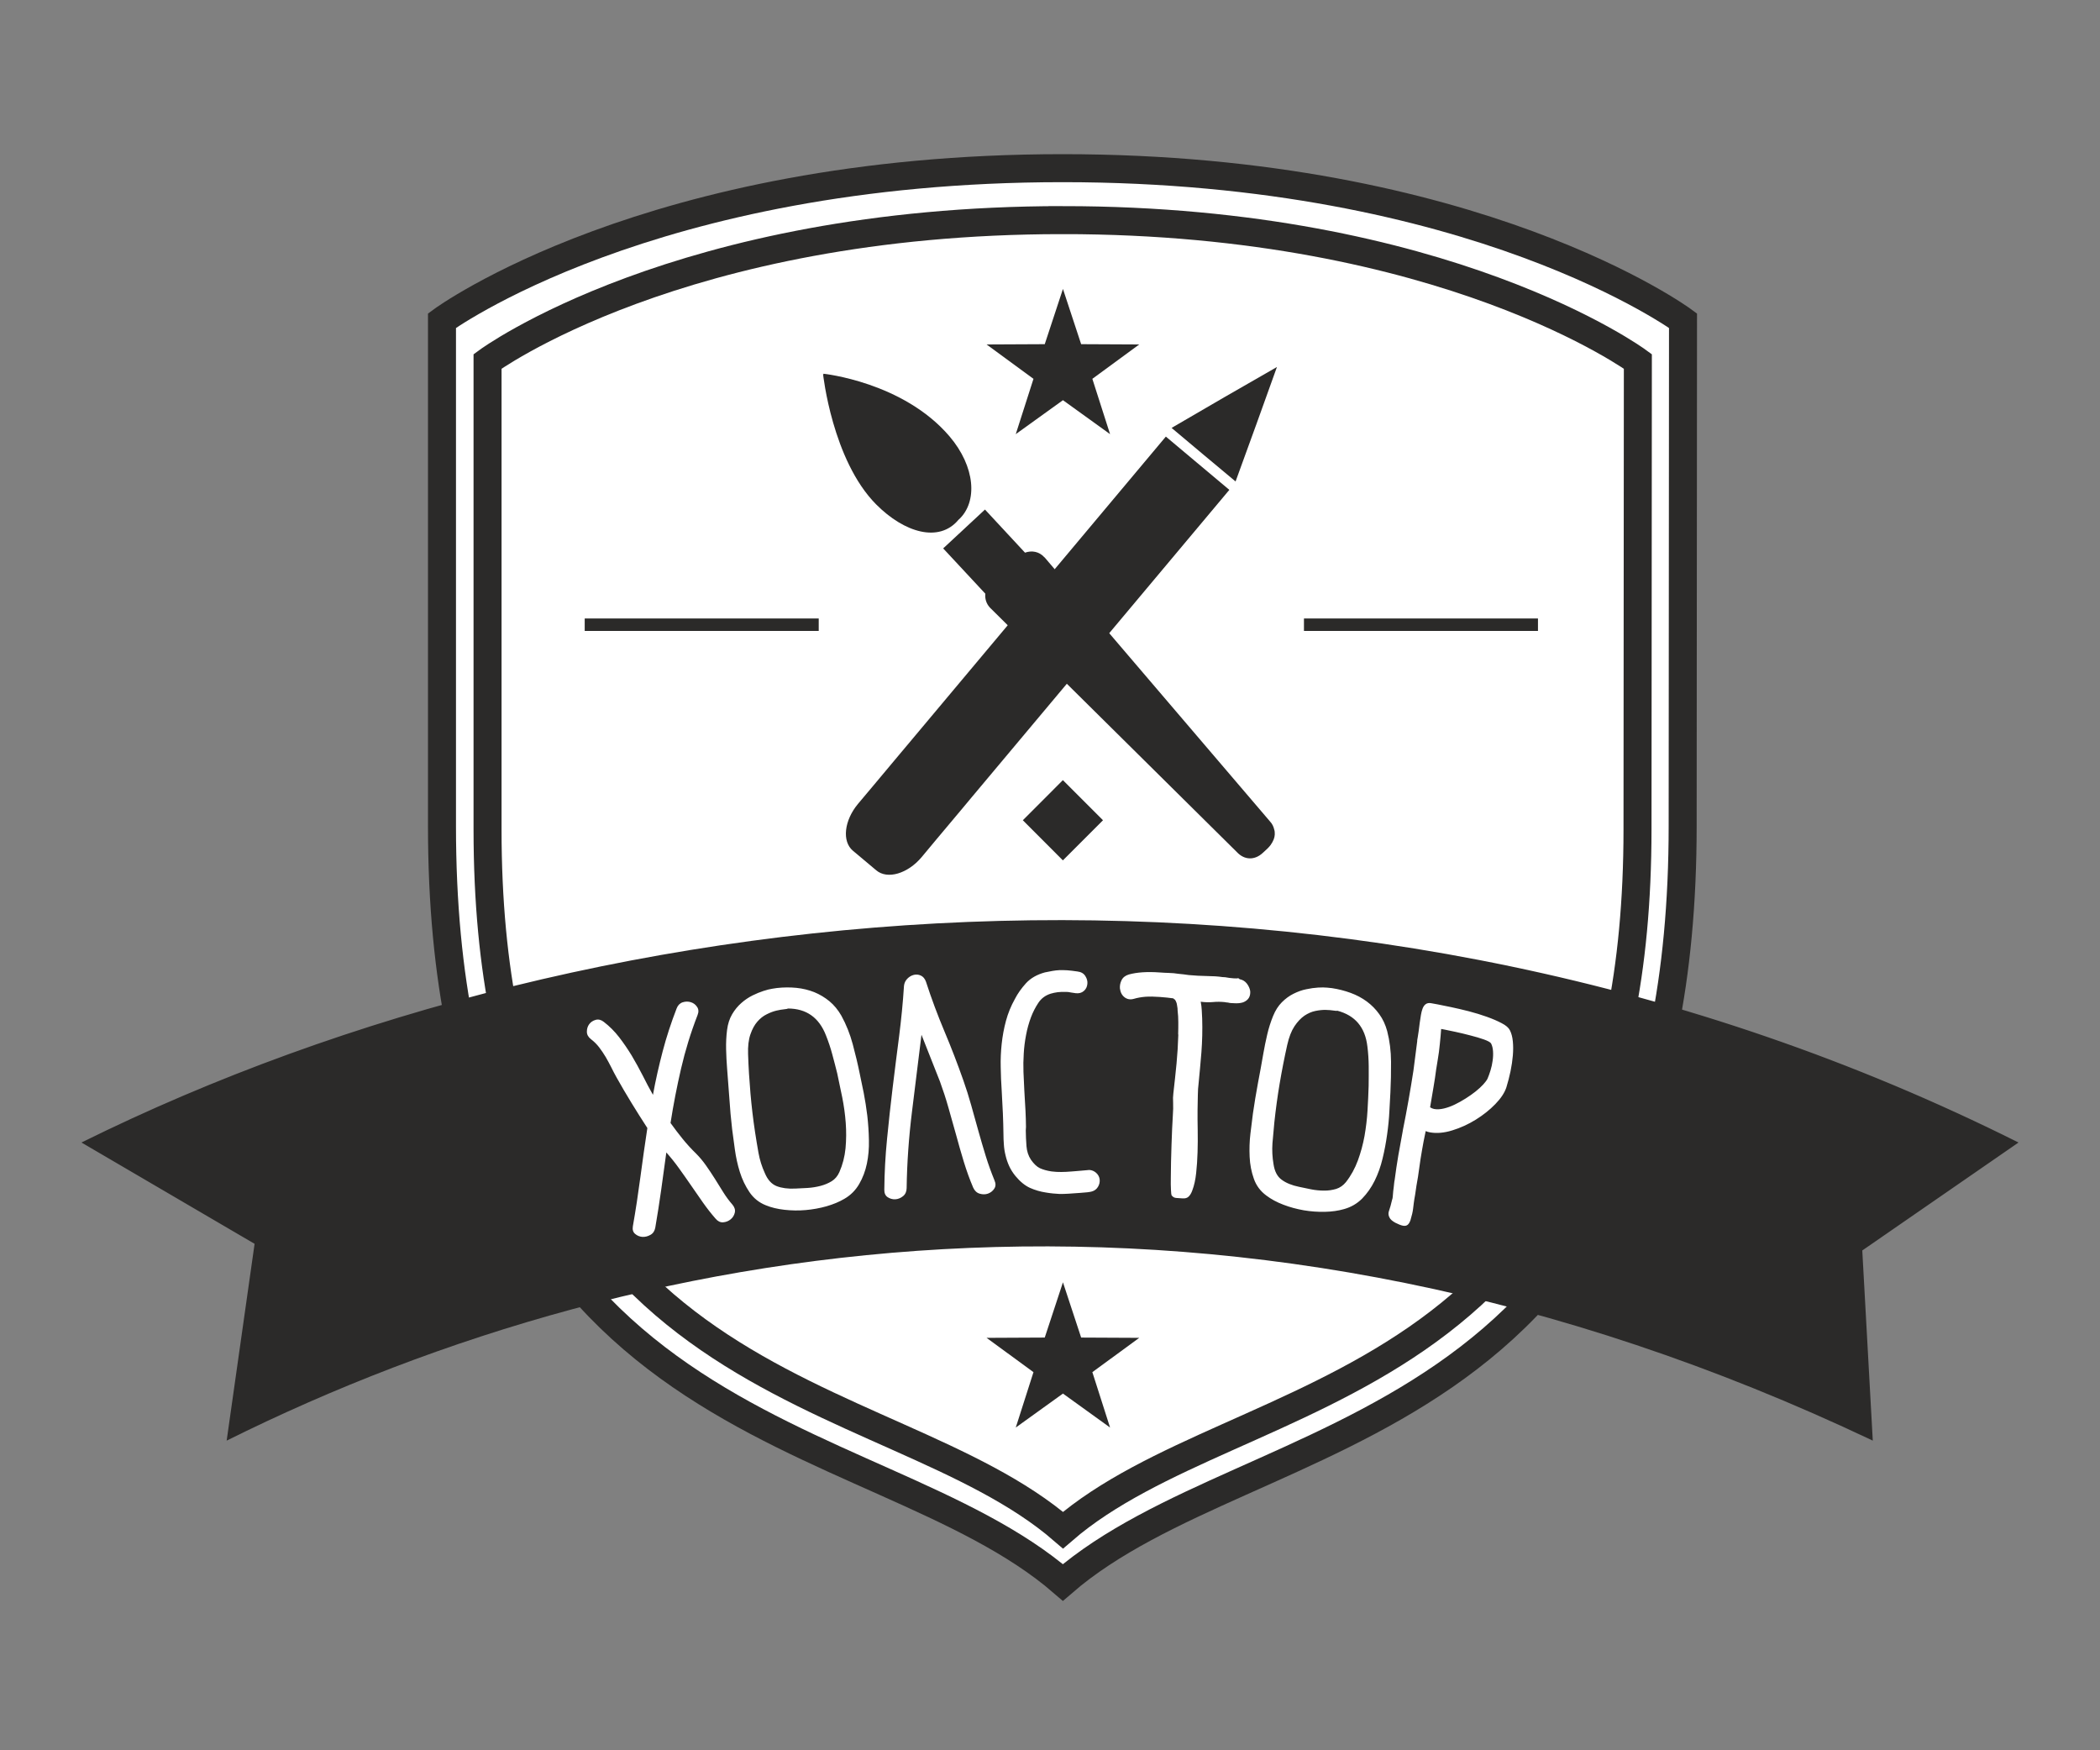 <svg xmlns="http://www.w3.org/2000/svg" xml:space="preserve" width="300mm" height="250mm" version="1.1" style="shape-rendering:geometricPrecision; text-rendering:geometricPrecision; image-rendering:optimizeQuality; fill-rule:evenodd; clip-rule:evenodd"
viewBox="0 0 30000 25000"
 xmlns:xlink="http://www.w3.org/1999/xlink">
 <rect x="0" y="0" width="30000" height="25000" fill="#808080" stroke="none"/>
 <defs>
  <style type="text/css">
    .str0 {stroke:#2B2A29;stroke-width:400}
    .fil2 {fill:#2B2A29}
    .fil0 {fill:white}
    .fil1 {fill:#2B2A29;fill-rule:nonzero}
  </style>
 </defs>
 <g id="Слой_x0020_1">
  <path class="fil0 str0" d="M15179 2402c5912,0 8864,2178 8864,2178l-5 7215c0,8897 -6122,8444 -8854,10808 -2732,-2364 -8870,-1908 -8870,-10805l0 -7218c0,0 2953,-2178 8865,-2178z"/>
  <path class="fil0 str0" d="M15181 3144c5480,0 8217,2018 8217,2018l-5 6683c0,8241 -5674,7821 -8207,10011 -2533,-2190 -8221,-1768 -8221,-10009l0 -6685c0,0 2737,-2018 8216,-2018z"/>
  <g id="_2357746307232">
   <polygon class="fil1" points="17651,6877 17948,6060 18242,5242 17488,5675 16737,6112 17192,6494 "/>
   <path class="fil1" d="M17108 6616l-11 -9 -442 -371 -3690 4402 -116 138 -380 454 -211 251c-199,238 -232,537 -74,670l335 281c158,133 448,48 648,-190l209 -251 381 -454 115 -138 3690 -4402 -454 -381z"/>
  </g>
  <g id="_2357746308768">
   <path class="fil1" d="M11758 5343c0,0 4,0 11,2l-6 -7c0,0 1138,117 1801,894 370,434 406,936 134,1188l-1 -1c-2,2 -3,5 -5,6 -277,331 -773,184 -1175,-220 -628,-632 -759,-1862 -759,-1862z"/>
   <path class="fil1" d="M13474 7833l326 -303 271 -252 572 616c96,-34 200,-18 276,65l5 4c1,1 1,2 2,2l920 1079 2296 2688c33,35 52,75 61,117 2,5 4,12 5,18 1,6 2,11 2,17 5,46 -4,93 -31,141 -5,12 -14,23 -22,35 -1,2 -1,3 -2,5 -15,19 -29,37 -46,53l-68 63c-116,109 -263,106 -371,-10l-3527 -3491c-55,-59 -74,-130 -67,-200l-602 -647z"/>
  </g>
  <polygon class="fil1" points="15185,18316 15445,19105 16275,19109 15605,19599 15858,20390 15185,19905 14511,20390 14764,19599 14094,19109 14925,19105 "/>
  <polygon class="fil1" points="15185,4127 15445,4916 16275,4920 15605,5411 15858,6201 15185,5716 14511,6201 14764,5411 14094,4920 14925,4916 "/>
  <polygon class="fil1" points="11696,9012 8353,9012 8353,8834 11696,8834 "/>
  <polygon class="fil1" points="21971,9012 18628,9012 18628,8834 21971,8834 "/>
  <polygon class="fil1" points="15184,12289 14612,11716 15184,11143 15757,11716 "/>
  <path class="fil2" d="M28836 16319c-9439,-4722 -20161,-3719 -27672,0l2473 1447 -399 2811c6055,-3011 14394,-4329 23516,0l-150 -2716 2232 -1542zm-18372 888c31,37 42,75 33,114 -9,39 -29,71 -60,96 -31,25 -67,39 -108,42 -41,2 -76,-16 -107,-53 -64,-73 -124,-150 -181,-231 -57,-82 -113,-164 -170,-245 -56,-82 -113,-162 -171,-243 -57,-80 -118,-155 -181,-226 -25,181 -49,360 -74,538 -25,178 -53,357 -84,537 -9,47 -31,81 -69,102 -37,21 -75,31 -115,29 -39,-3 -74,-17 -104,-43 -30,-25 -40,-62 -32,-109 41,-233 76,-466 107,-699 31,-233 64,-467 100,-704 -1,-2 -1,-3 -2,-3 -1,0 -2,-1 -2,-3 -77,-118 -151,-236 -224,-355 -72,-118 -143,-238 -211,-360 -26,-47 -52,-95 -76,-145 -25,-50 -52,-99 -80,-148 -29,-48 -60,-95 -93,-138 -34,-44 -73,-83 -119,-118 -38,-30 -57,-65 -57,-106 0,-41 11,-77 33,-107 23,-31 54,-51 93,-62 39,-11 78,-1 116,29 81,62 154,135 219,219 64,83 124,171 180,263 55,93 107,187 156,283 48,96 97,189 147,277 38,-209 85,-416 139,-622 54,-206 121,-410 200,-614 17,-44 46,-73 86,-86 40,-13 79,-13 117,-1 38,12 68,35 89,68 22,32 24,71 6,116 -98,253 -176,507 -235,762 -59,255 -110,515 -151,779 56,78 114,154 173,227 60,74 124,144 193,211 51,51 98,108 141,169 43,61 85,124 126,189 40,65 80,130 121,194 40,64 84,123 131,177zm1819 -1866c17,77 35,167 56,270 20,103 37,211 51,325 13,115 21,231 23,349 3,118 -7,230 -29,336 -22,106 -59,203 -110,291 -51,88 -121,159 -211,211 -74,44 -160,79 -256,107 -96,27 -196,45 -298,54 -102,9 -202,7 -302,-4 -99,-11 -188,-32 -268,-65 -97,-39 -175,-102 -233,-188 -58,-86 -104,-182 -137,-287 -33,-106 -56,-213 -71,-322 -15,-109 -28,-205 -39,-290 -17,-146 -30,-291 -39,-433 -10,-143 -21,-288 -33,-435 -7,-89 -12,-180 -14,-273 -2,-94 2,-186 14,-278 11,-85 35,-159 72,-222 37,-63 81,-116 131,-160 50,-44 103,-80 159,-108 55,-27 108,-49 158,-65 49,-16 92,-27 128,-32 35,-6 58,-9 66,-10 93,-10 185,-11 276,-2 90,9 175,30 254,61 79,32 152,76 218,130 66,55 123,124 170,206 70,127 124,263 163,408 39,146 73,287 101,426zm-292 1401c47,-107 76,-220 88,-340 11,-120 12,-241 3,-363 -9,-123 -26,-244 -50,-365 -24,-120 -48,-235 -72,-344 -23,-91 -46,-182 -71,-273 -24,-90 -54,-179 -89,-267 -99,-256 -281,-385 -545,-385 -4,5 -21,8 -52,11 -31,3 -68,9 -111,19 -42,10 -89,27 -138,52 -50,24 -95,60 -135,106 -40,46 -73,106 -99,182 -26,75 -37,169 -33,283 6,188 18,375 34,560 16,184 38,370 66,555 15,97 31,196 49,296 18,99 48,195 90,286 40,96 96,158 169,187 72,28 161,40 265,35 54,-2 113,-6 177,-9 64,-4 125,-14 183,-29 58,-15 112,-37 161,-67 48,-30 85,-73 110,-130zm2216 118c20,45 19,85 -3,118 -22,34 -52,57 -90,71 -37,13 -77,13 -118,1 -42,-12 -72,-41 -93,-86 -51,-119 -95,-242 -134,-369 -39,-128 -76,-257 -111,-387 -36,-130 -72,-259 -109,-387 -36,-128 -77,-252 -121,-373 -44,-113 -88,-224 -132,-334 -44,-110 -88,-222 -132,-334 -44,358 -89,722 -135,1093 -46,370 -72,737 -77,1098 -1,49 -18,87 -51,114 -33,27 -70,42 -110,45 -40,2 -76,-8 -110,-30 -33,-22 -49,-58 -48,-107 2,-240 15,-481 39,-724 24,-243 50,-487 80,-732 30,-244 60,-488 92,-732 31,-244 55,-485 70,-723 4,-39 19,-72 46,-101 27,-28 58,-47 93,-56 34,-9 68,-6 101,9 33,15 58,44 74,88 78,241 166,476 263,707 97,230 188,466 272,705 40,113 77,230 111,352 34,122 68,243 102,365 34,121 69,242 106,361 37,120 79,235 125,348zm1502 -19c5,40 -3,77 -23,110 -20,34 -49,56 -87,67 -11,4 -33,8 -67,12 -34,3 -70,6 -107,9 -37,2 -71,4 -102,7 -31,2 -50,4 -56,4 -22,2 -42,3 -63,3 -20,1 -42,1 -65,1 -30,-2 -62,-4 -95,-7 -33,-3 -67,-8 -104,-14 -79,-12 -154,-34 -226,-66 -72,-33 -141,-89 -208,-170 -36,-44 -66,-91 -89,-141 -23,-50 -40,-101 -52,-153 -13,-52 -21,-104 -24,-155 -4,-51 -6,-101 -6,-150 -1,-94 -4,-191 -8,-291 -4,-100 -10,-210 -17,-330 -8,-110 -12,-222 -14,-334 -3,-112 2,-223 14,-334 12,-111 32,-221 61,-328 29,-108 72,-213 128,-313 40,-78 93,-152 158,-224 66,-72 156,-124 271,-155 40,-8 76,-16 108,-21 32,-6 65,-9 99,-11 34,-1 72,0 112,2 41,3 89,9 144,17 52,6 89,27 113,64 24,37 34,75 30,113 -4,43 -21,77 -52,103 -31,26 -70,36 -117,30 -17,-2 -30,-4 -40,-6 -9,-2 -18,-3 -27,-4 -8,-1 -17,-3 -27,-5 -10,-2 -24,-3 -43,-3 -43,-2 -82,0 -119,4 -36,5 -69,12 -99,21 -76,24 -135,68 -177,132 -43,65 -77,132 -104,203 -31,83 -55,169 -71,256 -17,88 -28,176 -33,264 -6,89 -7,177 -4,264 3,88 7,174 12,259l4 71c5,74 9,149 13,225 4,76 6,152 7,229l-3 51c1,74 4,149 10,224 6,74 27,139 64,194 41,59 84,100 128,121 44,20 99,36 165,46 49,6 96,9 141,8 44,0 92,-3 143,-7 7,0 23,-2 50,-4 27,-2 54,-5 83,-7 29,-3 55,-5 80,-7 24,-3 39,-4 43,-4 36,2 68,15 96,39 28,24 46,55 52,91zm2151 -2687c7,80 -27,134 -102,163 -37,12 -82,16 -135,12 -13,0 -26,-1 -40,-2 -14,-1 -27,-3 -40,-7 -19,-1 -34,-3 -44,-6 -58,-6 -115,-7 -173,-1 -58,5 -116,3 -173,-5 8,41 13,82 15,123 2,41 4,80 6,119 5,161 1,321 -11,480 -13,160 -27,310 -41,453 -6,42 -9,95 -10,158 -2,63 -3,133 -4,209 -1,92 0,191 2,296 2,105 1,209 -2,312 -3,104 -10,203 -20,297 -10,94 -28,177 -55,248 -13,37 -30,66 -51,87 -21,21 -50,30 -89,27 -30,-2 -59,-4 -89,-6 -30,-2 -52,-16 -68,-40 -3,-7 -6,-33 -8,-78 -3,-45 -3,-102 -2,-170 0,-68 1,-144 3,-226 2,-82 4,-164 7,-246 3,-82 6,-160 9,-234 3,-73 7,-135 10,-186 5,-66 6,-126 4,-178 -3,-53 -2,-97 3,-133 17,-151 33,-294 46,-431 13,-137 21,-273 25,-407l-2 -13c2,-56 2,-112 2,-168 0,-57 -3,-113 -10,-170l-1 -28c-3,-18 -5,-35 -8,-51 -2,-16 -6,-32 -14,-47 -3,-9 -8,-17 -14,-24l0 -3c-10,-3 -18,-9 -24,-18 -28,-4 -57,-8 -89,-11 -32,-3 -66,-6 -102,-9 -79,-6 -148,-7 -208,-3 -60,5 -116,15 -166,30 -50,14 -94,6 -131,-22 -38,-29 -60,-71 -67,-127 -3,-39 4,-78 23,-117 19,-39 54,-67 104,-82 116,-32 263,-42 442,-29 44,3 89,6 134,7 45,1 88,5 130,12 26,2 51,5 77,8 25,3 50,6 73,10 89,8 175,13 259,14 83,1 157,5 223,15l38 2c21,4 42,7 62,10 20,2 41,4 62,6l7 0c10,1 19,1 27,1 7,-1 13,-1 17,-1l10 -2c7,0 14,5 22,14 42,8 76,28 103,62 26,34 42,70 48,106zm2003 1447c-4,79 -9,171 -15,276 -5,104 -16,213 -32,327 -16,115 -37,229 -65,344 -27,114 -65,220 -113,317 -48,97 -108,182 -179,255 -72,72 -158,122 -258,150 -83,24 -174,37 -275,39 -100,2 -201,-5 -301,-22 -101,-18 -199,-44 -292,-80 -93,-35 -174,-79 -243,-131 -84,-62 -144,-142 -178,-240 -35,-98 -55,-202 -60,-313 -5,-110 -2,-220 11,-329 13,-109 25,-206 36,-290 21,-146 45,-289 71,-430 27,-140 53,-283 78,-428 15,-88 34,-178 55,-269 21,-91 49,-179 84,-265 32,-79 74,-145 125,-196 52,-52 108,-93 167,-122 60,-30 120,-52 181,-64 61,-13 117,-21 169,-24 52,-3 96,-3 132,1 36,4 59,6 67,7 93,14 182,37 267,68 85,31 162,72 231,123 69,51 128,111 178,181 51,70 88,150 113,242 36,140 54,285 55,436 1,150 -2,296 -9,437zm-635 1283c72,-92 128,-195 170,-308 41,-112 73,-229 95,-350 21,-121 36,-243 43,-365 7,-123 13,-240 16,-351 1,-95 2,-189 1,-282 -1,-94 -7,-188 -19,-282 -32,-273 -175,-443 -431,-510 -5,4 -23,3 -53,-2 -31,-5 -68,-8 -112,-9 -44,-1 -93,4 -147,15 -54,11 -106,34 -157,68 -50,35 -98,85 -142,151 -44,67 -78,155 -103,266 -41,184 -77,368 -108,551 -31,183 -56,368 -76,554 -10,98 -19,197 -27,298 -7,101 -2,201 15,300 15,103 54,178 117,223 62,46 145,80 248,101 52,11 110,23 173,36 62,12 124,18 184,18 60,1 118,-8 173,-24 54,-17 101,-50 140,-98zm2342 -2168c22,43 36,96 42,159 6,63 6,130 0,202 -6,71 -17,146 -33,224 -17,79 -36,155 -59,229 -25,77 -78,158 -158,240 -80,83 -174,157 -280,223 -107,66 -218,117 -336,153 -117,36 -223,45 -317,28 -10,-2 -21,-5 -31,-7 -10,-3 -21,-7 -31,-11l-30 147c-16,84 -30,169 -44,254 -13,85 -25,169 -36,252 -8,42 -15,84 -22,127 -7,44 -13,86 -19,129 -9,48 -15,87 -19,118 -3,31 -7,58 -10,81 -3,24 -7,48 -13,73 -6,25 -14,56 -25,93 -10,28 -23,50 -39,64 -17,14 -40,19 -69,13 -12,-2 -29,-7 -49,-15 -20,-8 -40,-17 -59,-27 -20,-11 -37,-22 -53,-36 -16,-14 -26,-28 -32,-42 -13,-26 -16,-53 -9,-79 8,-27 16,-55 26,-84 9,-39 16,-67 21,-83 6,-17 9,-31 10,-44 1,-13 3,-28 4,-47 1,-18 4,-48 10,-90 2,-20 3,-38 6,-56 2,-18 4,-36 8,-53 15,-118 33,-234 52,-348 20,-113 40,-223 60,-330l7 -41c28,-138 54,-277 79,-418 25,-141 48,-282 70,-423 5,-42 11,-84 16,-124 5,-40 11,-81 16,-124l22 -171c0,-9 0,-18 2,-26 1,-8 3,-18 5,-28 4,-23 9,-54 14,-92 5,-38 10,-77 15,-118 5,-40 11,-77 17,-110 6,-34 12,-58 17,-72 22,-76 65,-108 127,-97 8,2 40,8 94,17 54,10 119,24 196,40 77,16 161,36 252,59 91,24 177,50 257,79 81,29 151,59 211,91 61,31 99,65 117,101zm-320 692c15,-34 29,-74 43,-119 14,-45 24,-91 30,-137 7,-47 9,-92 6,-136 -3,-44 -12,-81 -28,-112 -10,-17 -44,-36 -102,-57 -58,-20 -123,-40 -196,-58 -72,-19 -143,-36 -213,-51 -70,-15 -123,-26 -158,-33l-44 -8c-2,30 -4,64 -8,101 -3,38 -7,75 -11,114 -4,38 -8,76 -13,115 -5,38 -10,70 -15,98 -4,25 -9,50 -12,75 -4,26 -8,50 -12,73 -10,80 -23,165 -38,253 -16,88 -32,185 -49,290 10,6 19,11 28,15 9,4 19,7 29,9 42,8 89,5 140,-7 51,-12 103,-31 155,-56 52,-25 104,-54 156,-87 51,-32 99,-66 142,-100 43,-35 80,-68 109,-100 30,-33 50,-60 61,-82z"/>
 </g>
</svg>

